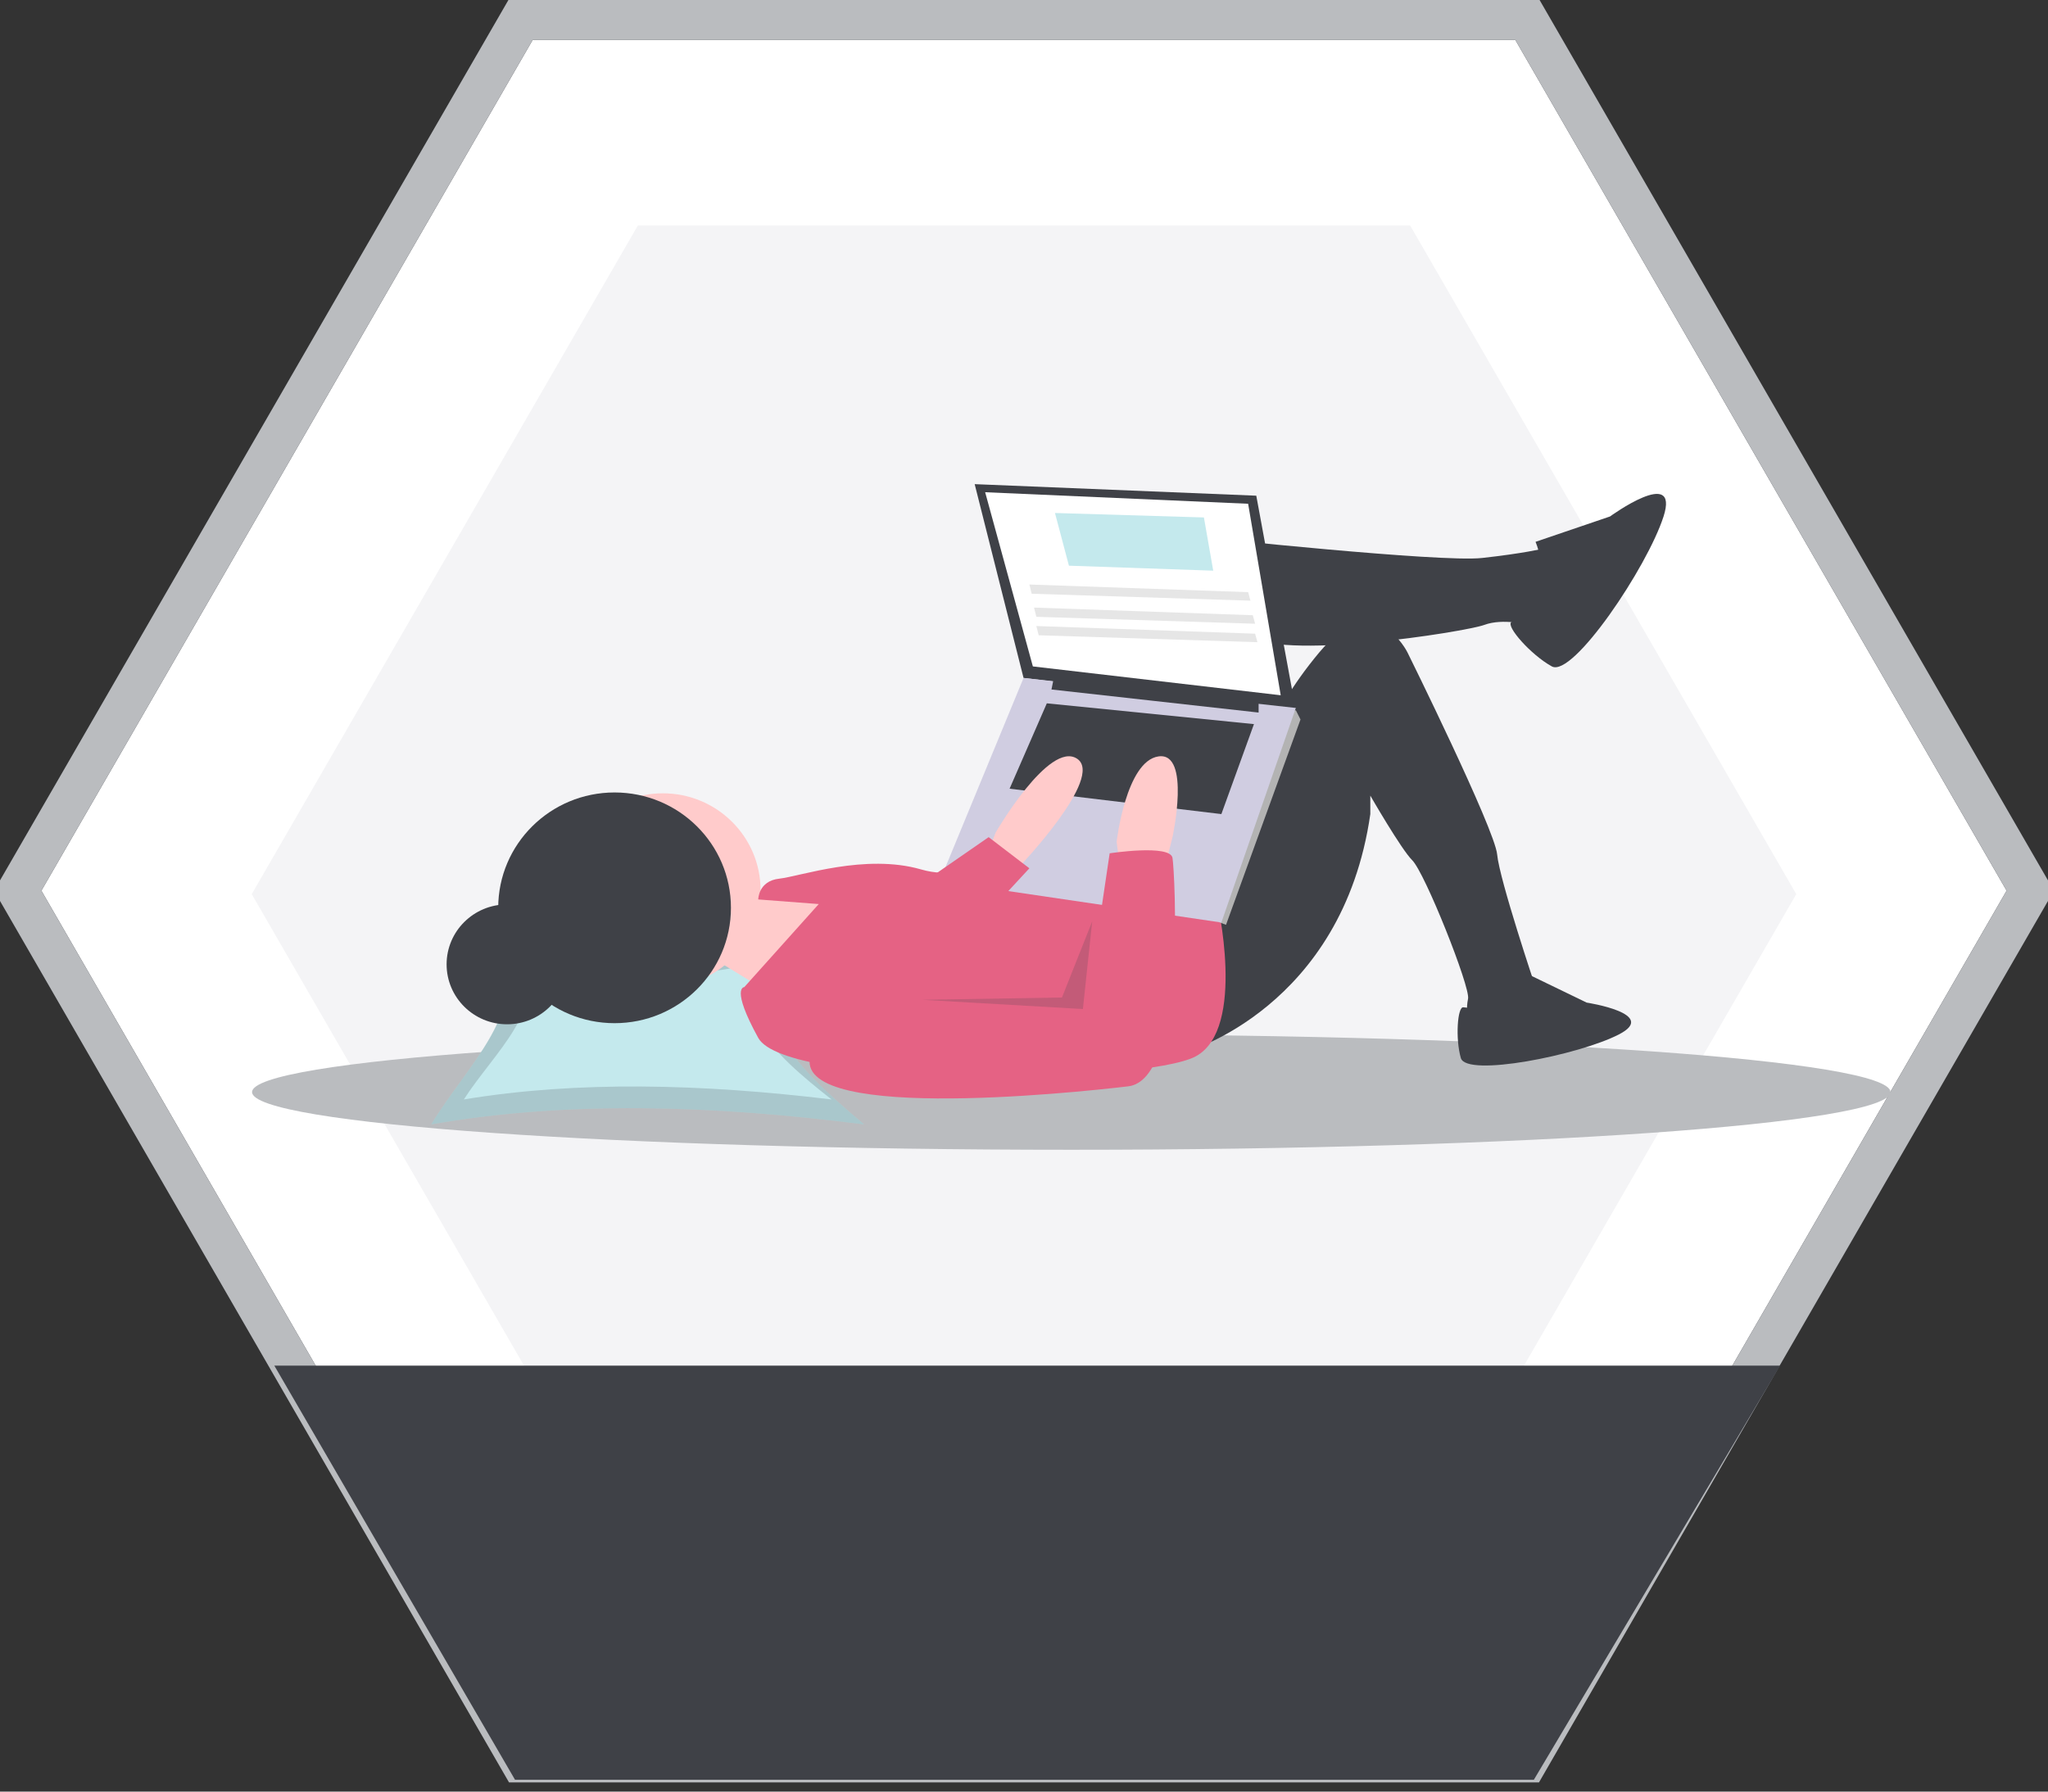 <svg class="badge pl" width="400" height="350" viewBox="0 0 400 350" fill="none" xmlns="http://www.w3.org/2000/svg">

	<rect x="0" y="0" width="400" height="350" fill="#333333" stroke="none"/>

	<!-- BADGE BORDER -->
  <path class="badge-border--hidden" fill="#FFFFFF" d="M298.268 3.795L396.536 174L298.268 344.205L101.732 344.205L3.464 174L101.732 3.795L298.268 3.795Z" stroke="#3F4147" stroke-width="8" />
  <path class="badge-border" d="M298.268 3.795L396.536 174L298.268 344.205L101.732 344.205L3.464 174L101.732 3.795L298.268 3.795Z" stroke="#BABCBF" stroke-width="8" />

  <!-- BADGE BG -->
  <path class="badge__bg" d="M124.583 305.3H275.416L350.833 174.674L275.417 44.049H124.583L49.166 174.674L124.583 305.3Z" fill="#F4F4F6"/>

  <!-- BADGE LABEL -->
  <path d="M53.575 266.78H347.689L299.581 347.689H100.589L53.575 266.78Z" fill="#3F4147"/>

  <!-- FLOOR -->
  <path d="M209.231 224.616C120.865 224.616 49.231 219.571 49.231 213.348C49.231 207.125 120.865 202.08 209.231 202.08C297.596 202.08 369.231 207.125 369.231 213.348C369.231 219.571 297.596 224.616 209.231 224.616Z" fill="#BABCBF"/>
  
  <!-- PILLOW -->
  <path d="M84.231 219.658C110.32 215.053 138.85 215.819 168.776 219.658C155.136 208.24 143.364 196.821 157.004 185.403C130.397 190.846 126.671 190.295 97.073 185.403C103.938 196.821 91.096 208.24 84.231 219.658Z" fill="#C4E9ED"/>
  <path opacity="0.2" d="M84.231 219.658C110.32 215.053 138.85 215.819 168.776 219.658C155.136 208.24 143.364 196.821 157.004 185.403C130.397 190.846 126.671 190.295 97.073 185.403C103.938 196.821 91.096 208.24 84.231 219.658Z" fill="#3F4147"/>
  <path d="M90.594 214.786C112.756 211.111 136.991 211.722 162.412 214.786C150.826 205.672 140.826 196.558 152.412 187.443C129.811 191.788 126.645 191.348 101.503 187.443C107.335 196.558 96.426 205.672 90.594 214.786Z" fill="#C4E9ED"/>
  
  <!-- PERSON -->
    <!-- NECK -->
    <path d="M152.64 174.811L144.458 176.163L140.367 187.882L152.185 195.094L165.822 174.811H153.094H152.64Z" fill="#FFCBCB"/>

    <!-- HEAD -->
    <path d="M99.036 200.101C92.514 200.101 87.227 194.859 87.227 188.392C87.227 181.925 92.514 176.683 99.036 176.683C105.557 176.683 110.844 181.925 110.844 188.392C110.844 194.859 105.557 200.101 99.036 200.101Z" fill="#3F4147"/>
    <path d="M129.458 192.84C118.914 192.84 110.367 184.364 110.367 173.91C110.367 163.455 118.914 154.979 129.458 154.979C140.002 154.979 148.549 163.455 148.549 173.91C148.549 184.364 140.002 192.84 129.458 192.84Z" fill="#FFCBCB"/>
    <path d="M120.034 199.885C107.482 199.885 97.307 189.796 97.307 177.349C97.307 164.903 107.482 154.813 120.034 154.813C132.586 154.813 142.761 164.903 142.761 177.349C142.761 189.796 132.586 199.885 120.034 199.885Z" fill="#3F4147"/>
  
    <!-- LEG UP -->
    <path d="M234.913 104.949C234.913 104.949 281.276 109.907 289.458 109.006C297.64 108.104 301.276 107.203 301.276 107.203C301.276 107.203 306.731 114.414 304.003 117.569C302.476 119.387 300.628 120.915 298.549 122.076C298.549 122.076 293.549 120.724 289.913 122.076C286.276 123.429 249.458 129.288 243.094 123.879C236.731 118.471 234.913 104.949 234.913 104.949Z" fill="#3F4147"/>
    
    <!-- SHOE UP -->
    <path class="shoe up" d="M299.913 105.85L314.458 100.893C314.458 100.893 328.094 90.977 324.913 100.893C321.731 110.808 307.185 132.443 303.094 130.189C299.003 127.936 294.083 122.342 295.18 121.533C296.276 120.724 303.549 114.865 299.913 105.85Z" fill="#3F4147"/>
  
    <!-- LEG DOWN -->
    <path d="M231.731 205.46C231.731 205.46 262.185 196.896 267.64 159.036V155.43C267.64 155.43 273.665 165.912 275.821 168.05C278.321 170.529 287.185 192.84 286.731 195.094C286.276 197.347 286.731 198.249 286.731 198.249L299.912 196.896V192.84C299.912 192.84 292.867 171.881 292.412 166.923C291.958 161.965 274.912 127.485 274.912 127.485C274.912 127.485 268.549 114.414 257.64 127.485C246.731 140.556 245.822 149.571 245.822 149.571L231.731 176.614L231.731 205.46Z" fill="#3F4147"/>
    
    <!-- SHOE DOWN -->
    <path d="M298.154 190.179L309.896 195.865C309.896 195.865 324.095 198.031 316.176 202.093C308.258 206.154 286.412 210.487 285.32 206.696C284.228 202.905 284.661 196.614 285.81 196.781C286.959 196.948 294.877 197.76 298.154 190.179Z" fill="#3F4147"/>
    
    <!-- BODY -->
    <path d="M237.64 175.712C237.64 175.712 243.549 200.953 233.549 206.362C223.549 211.77 153.549 212.672 148.094 202.756C142.64 192.84 145.367 192.84 145.367 192.84L159.913 176.614L148.094 175.712C148.094 175.712 148.094 172.107 152.185 171.656C156.276 171.205 169.004 166.698 179.913 169.853C190.822 173.008 197.185 163.543 197.185 163.543L237.64 175.712Z" fill="#E56284"/>
   
  <!-- COMPUTER -->
  <path d="M245.367 96.836L253.094 138.753L199.912 132.443L190.367 94.582L245.367 96.836Z" fill="#3F4147"/>
  <path d="M243.776 98.414L250.14 135.823L201.731 130.19L192.413 96.16L243.776 98.414Z" fill="white"/>
  <path d="M251.276 139.204L253.095 138.753L254.004 140.556L239.458 180.67L238.09 180.152L237.64 177.516L251.276 139.204Z" fill="#B3B3B3"/>
  <path d="M253.094 138.302L238.549 180.22L183.549 172.107L199.912 132.443L253.094 138.302Z" fill="#D0CDE1"/>
  <path d="M245.821 136.95V139.204L205.367 134.697L205.822 132.443L245.821 136.95Z" fill="#3F4147"/>
  <path d="M244.913 141.458L238.549 159.036L197.185 154.078L204.458 137.401L244.913 141.458Z" fill="#3F4147"/>
  
  <!-- IMAGE -->
  <path class="notebook image" d="M236.958 111.485L208.776 110.512L206.049 100.217L235.14 101.087L236.958 111.485Z" fill="#C4E9ED"/>
  
  <!-- CONTENT -->
  <g class="notebook content">
    <path d="M244.23 117.344L201.503 115.992L201.049 114.189L243.776 115.681L244.23 117.344Z" fill="#E6E6E6"/>
    <path d="M245.14 121.851L202.412 120.499L201.958 118.696L244.685 120.188L245.14 121.851Z" fill="#E6E6E6"/>
    <path d="M245.594 125.457L202.867 124.105L202.412 122.302L245.14 123.793L245.594 125.457Z" fill="#E6E6E6"/>
  </g>

  <!-- PERSON -->
    <!-- LEFT HAND -->
    <path class="hand left" d="M193.094 166.247L194.458 162.641C194.458 162.641 204.913 144.613 210.367 148.218C215.822 151.824 199.003 169.402 199.003 169.402H193.549L193.094 166.247Z" fill="#FFCBCB"/>
    
    <!-- LEFT ARM -->
    <path d="M181.049 171.881L193.094 163.543L201.049 169.628L191.049 180.445L181.049 171.881Z" fill="#E56284"/>
  
    <!-- RIGHT HAND -->
    <path class="hand right" d="M227.64 168.952L229.003 163.543C229.003 163.543 232.64 146.866 226.276 147.768C219.912 148.669 218.094 164.444 218.094 164.444L218.549 168.05L227.64 168.952Z" fill="#FFCBCB"/>
    
    <!-- RIGHT ARM -->
    <path d="M216.731 166.698C216.731 166.698 228.549 164.895 229.004 167.599C229.458 170.304 231.731 210.869 220.367 212.221C209.003 213.573 152.64 219.433 158.549 205.46C164.458 191.488 173.549 193.291 173.549 193.291L212.185 197.347L216.731 166.698Z" fill="#E56284"/>
    <path opacity="0.2" d="M213.322 179.994L211.504 197.122L180.14 195.319L207.413 194.868L213.322 179.994Z" fill="#3F4147"/>
    
  </svg>
